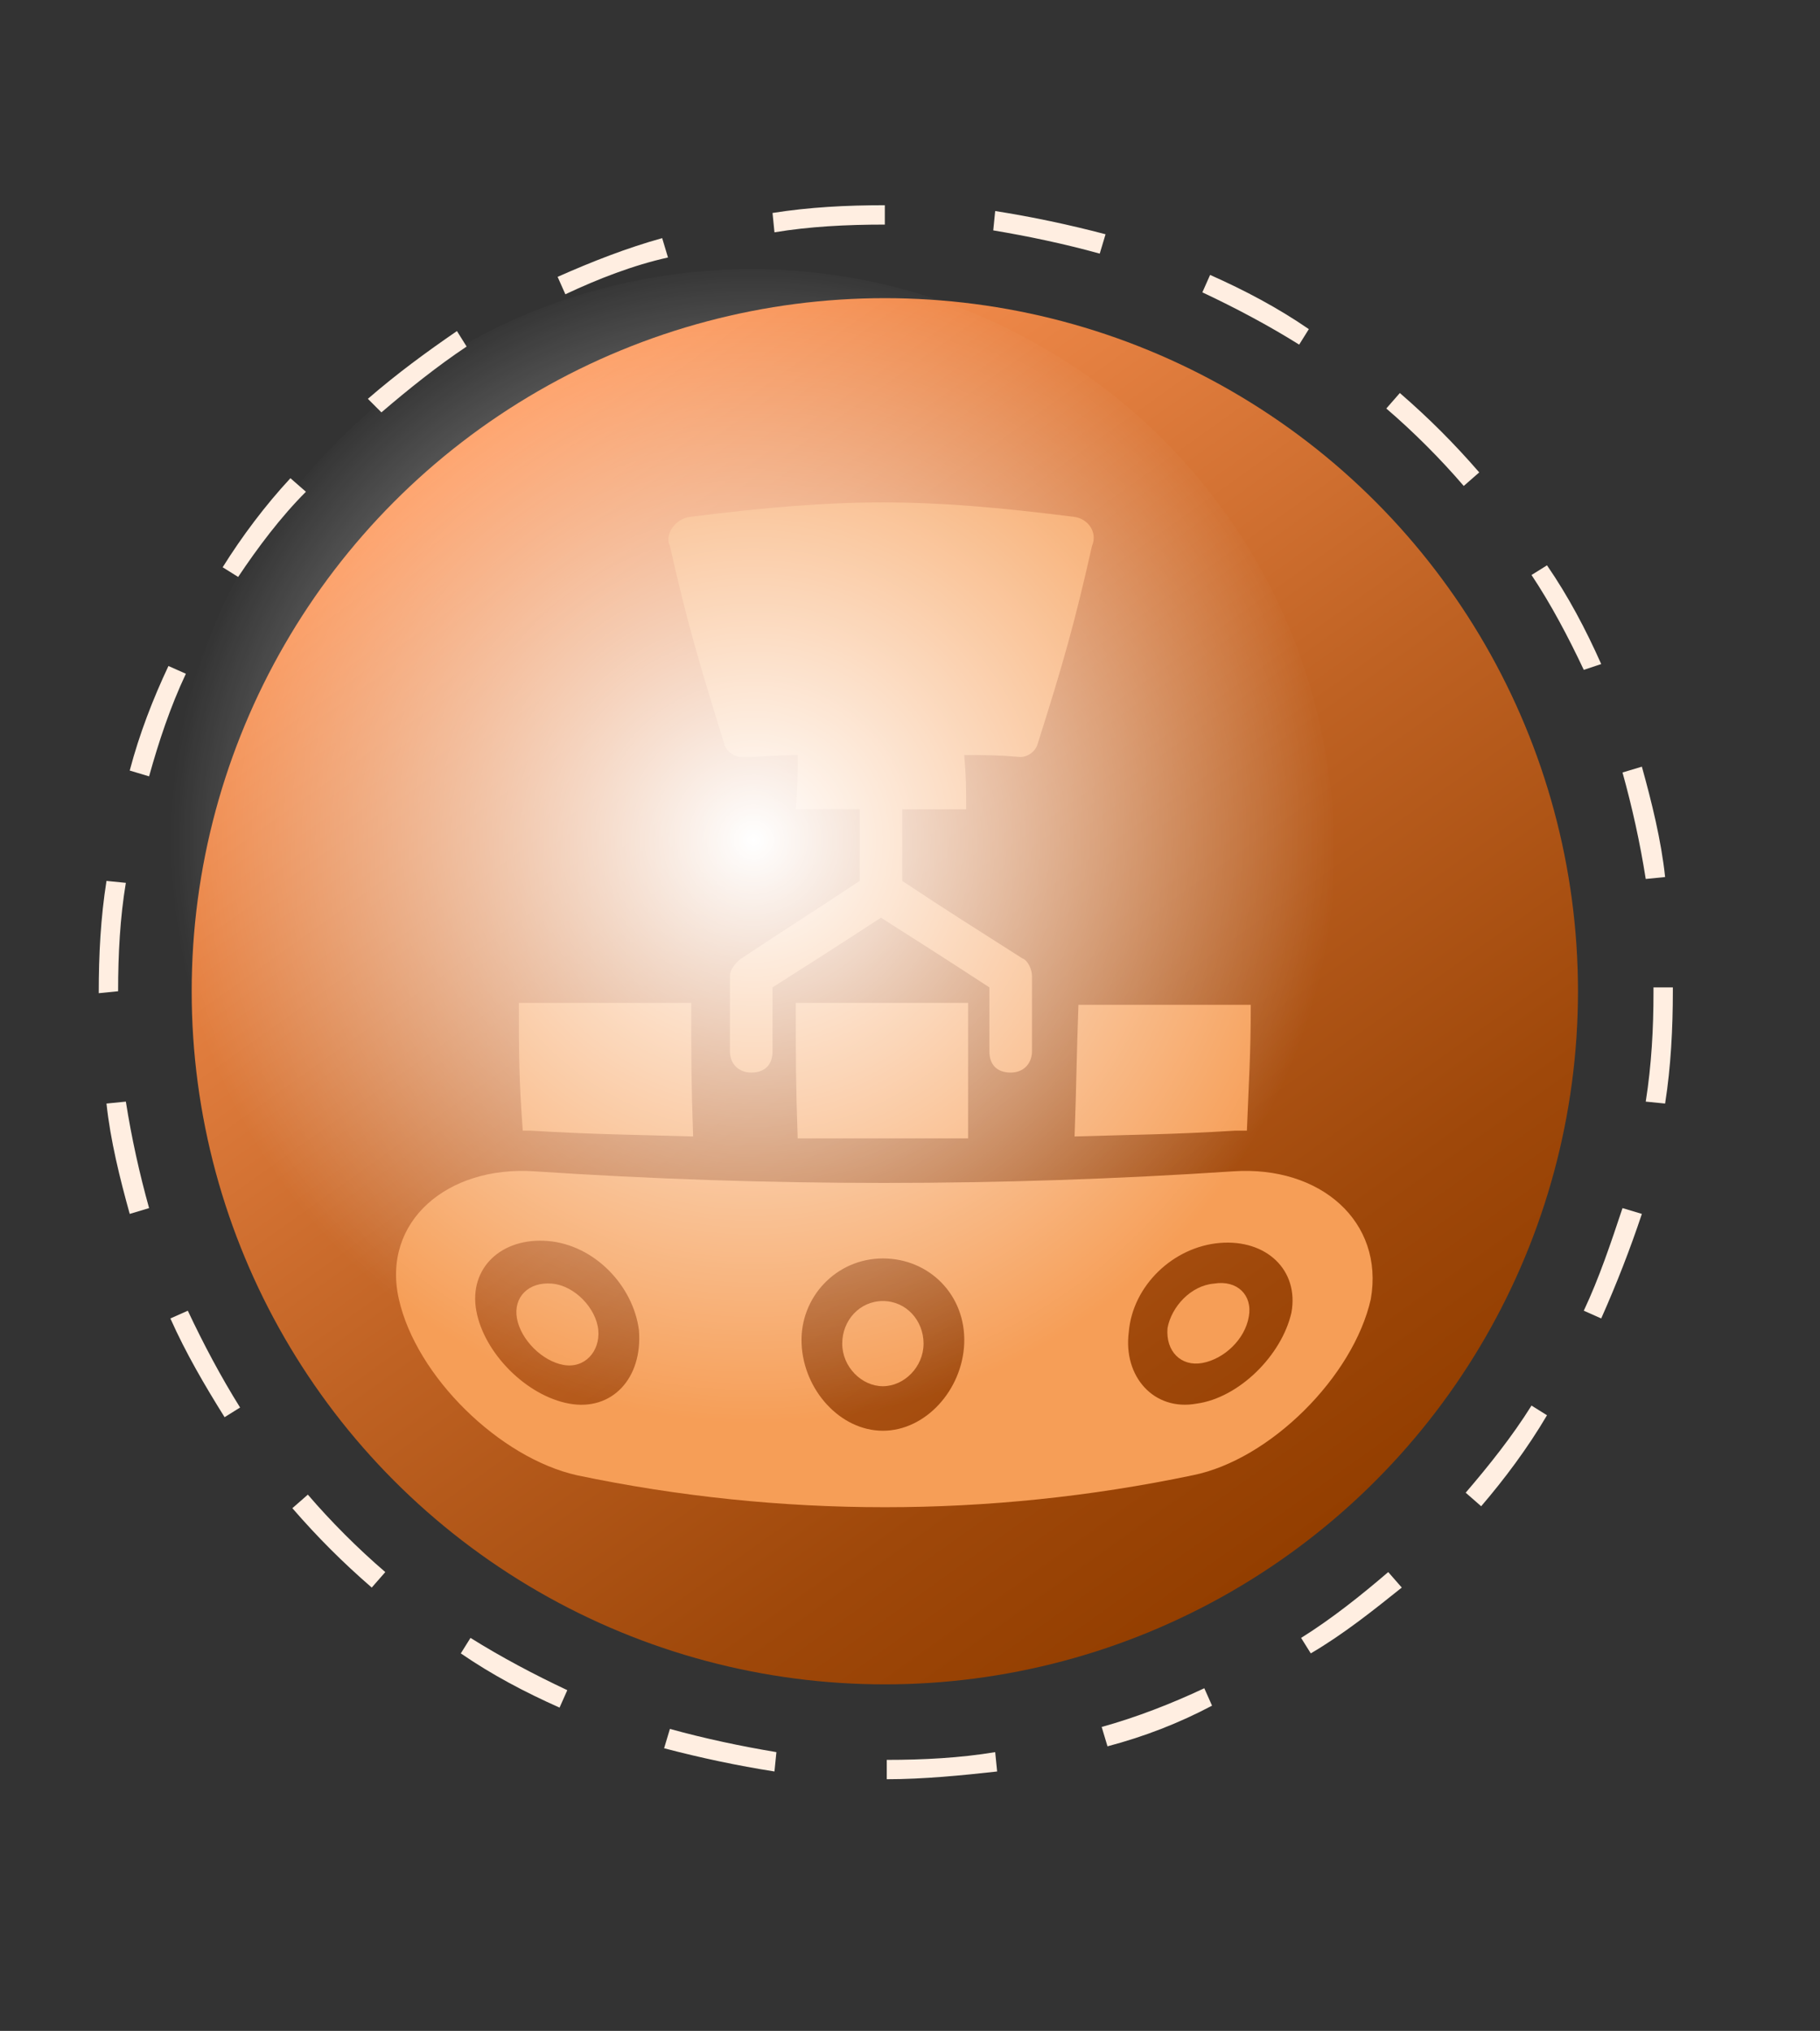 <?xml version="1.0" encoding="utf-8"?>
<!-- Generator: Adobe Illustrator 19.0.0, SVG Export Plug-In . SVG Version: 6.00 Build 0)  -->
<svg version="1.1" id="Camada_1" xmlns="http://www.w3.org/2000/svg" xmlns:xlink="http://www.w3.org/1999/xlink" x="0px" y="0px"
	 viewBox="0 0 94 104.9" style="enable-background:new 0 0 94 104.9;" xml:space="preserve">
<rect x="0" y="0" width="94" height="104.9" fill="#333333" stroke="none"/>
<style type="text/css">
	.st0{fill:#FFEEE1;}
	.st1{fill:url(#XMLID_51_);}
	.st2{fill:#F69E57;}
	.st3{fill:url(#XMLID_52_);}
</style>
<g id="XMLID_88_">
	<g id="XMLID_1839_">
		<path id="XMLID_8_" class="st0" d="M45.8,91.9l0-1c1.9,0,3.8-0.1,5.6-0.4l0.1,1C49.7,91.7,47.7,91.9,45.8,91.9z M40,91.5
			c-1.9-0.3-3.8-0.7-5.7-1.2l0.3-1c1.8,0.5,3.7,0.9,5.5,1.2L40,91.5z M57.2,90.2l-0.3-1c1.8-0.5,3.6-1.2,5.3-2l0.4,0.9
			C60.9,89,59.1,89.7,57.2,90.2z M28.9,88.2c-1.8-0.8-3.5-1.7-5.1-2.8l0.5-0.8c1.6,1,3.3,1.9,5,2.7L28.9,88.2z M67.7,85.4l-0.5-0.8
			c1.6-1,3.1-2.2,4.5-3.4l0.7,0.8C70.9,83.2,69.4,84.4,67.7,85.4z M19.2,82c-1.5-1.3-2.8-2.6-4.1-4.1l0.8-0.7c1.2,1.4,2.6,2.8,4,4
			L19.2,82z M76.5,77.8l-0.8-0.7c1.2-1.4,2.4-2.9,3.4-4.5l0.8,0.5C78.9,74.8,77.7,76.4,76.5,77.8z M11.6,73.2c-1-1.6-2-3.3-2.8-5.1
			l0.9-0.4c0.8,1.7,1.7,3.4,2.7,5L11.6,73.2z M82.7,68.1l-0.9-0.4c0.8-1.7,1.4-3.5,2-5.3l1,0.3C84.2,64.5,83.5,66.3,82.7,68.1z
			 M6.7,62.7c-0.5-1.8-1-3.8-1.2-5.7l1-0.1c0.3,1.9,0.7,3.7,1.2,5.5L6.7,62.7z M86,57l-1-0.1c0.3-1.9,0.4-3.8,0.4-5.6V51h1v0.2
			C86.4,53.1,86.3,55.1,86,57z M5.1,51.3L5.1,51.3c0-2,0.1-3.9,0.4-5.8l1,0.1c-0.3,1.8-0.4,3.7-0.4,5.6L5.1,51.3z M85,45.4
			c-0.3-1.9-0.7-3.7-1.2-5.5l1-0.3c0.5,1.8,1,3.8,1.2,5.7L85,45.4z M7.7,40.1l-1-0.3c0.5-1.9,1.2-3.7,2-5.4l0.9,0.4
			C8.8,36.5,8.2,38.3,7.7,40.1z M81.8,34.6c-0.8-1.7-1.7-3.4-2.7-4.9l0.8-0.5c1.1,1.6,2,3.3,2.8,5.1L81.8,34.6z M12.3,29.8l-0.8-0.5
			c1-1.6,2.2-3.2,3.5-4.6l0.8,0.7C14.5,26.7,13.3,28.3,12.3,29.8z M75.6,25.1c-1.2-1.4-2.6-2.8-4-4l0.7-0.8c1.5,1.3,2.8,2.6,4.1,4.1
			L75.6,25.1z M19.7,21.3L19,20.6c1.5-1.3,3-2.4,4.6-3.5l0.5,0.8C22.6,18.9,21.1,20.1,19.7,21.3z M67.1,17.8c-1.6-1-3.3-1.9-5-2.7
			l0.4-0.9c1.8,0.8,3.5,1.7,5.1,2.8L67.1,17.8z M29.2,15.2l-0.4-0.9c1.8-0.8,3.6-1.5,5.4-2l0.3,1C32.7,13.7,30.9,14.4,29.2,15.2z
			 M56.8,13.1c-1.8-0.5-3.7-0.9-5.5-1.2l0.1-1c1.9,0.3,3.8,0.7,5.7,1.2L56.8,13.1z M40,12l-0.1-1c1.9-0.3,3.8-0.4,5.8-0.4l0,1
			C43.7,11.6,41.8,11.7,40,12z"/>
	</g>
	<g id="XMLID_1788_">
		
			<linearGradient id="XMLID_51_" gradientUnits="userSpaceOnUse" x1="464.196" y1="-8.697" x2="500.028" y2="53.366" gradientTransform="matrix(0.995 -9.536995e-02 9.536995e-02 0.995 -436.302 74.954)">
			<stop  offset="0" style="stop-color:#FF9657"/>
			<stop  offset="0.1" style="stop-color:#F28B4C"/>
			<stop  offset="0.514" style="stop-color:#BF6223"/>
			<stop  offset="0.827" style="stop-color:#9F480A"/>
			<stop  offset="1" style="stop-color:#933E00"/>
		</linearGradient>
		<circle id="XMLID_1842_" class="st1" cx="45.7" cy="51.2" r="35.8"/>
		<g id="XMLID_1791_">
			<g id="XMLID_1792_">
				<path id="XMLID_1841_" class="st2" d="M55.5,58.7c3.3-0.1,5-0.1,8.3-0.3c0.2,0,0.3,0,0.6,0c0.1-2.6,0.2-3.9,0.2-6.5
					c-3.6,0-5.3,0-8.9,0C55.6,54.6,55.6,55.9,55.5,58.7z"/>
				<path id="XMLID_1838_" class="st2" d="M27,58.4c0.2,0,0.3,0,0.4,0c3.4,0.2,5,0.2,8.4,0.3c-0.1-2.8-0.1-4.1-0.1-6.9
					c-3.6,0-5.3,0-8.9,0C26.8,54.4,26.8,55.7,27,58.4z"/>
				<path id="XMLID_1834_" class="st2" d="M41.1,51.8c3.6,0,5.3,0,8.9,0c0,2.8,0,4.2,0,7c-3.5,0-5.3,0-8.8,0
					C41.1,56,41.1,54.6,41.1,51.8z"/>
				<path id="XMLID_1832_" class="st2" d="M55.5,26.7c-7.9-1-11.9-1-19.9,0c-0.7,0.1-1.3,0.9-1,1.5c0.9,4,1.5,6,2.8,10.2
					c0.1,0.4,0.5,0.7,0.9,0.7c1.2,0,1.7-0.1,2.9-0.1c0,1.1,0,1.7-0.1,2.8c1.3,0,2,0,3.3,0c0,1.5,0,2.2,0,3.7c-2.4,1.6-3.7,2.4-6.1,4
					c-0.3,0.2-0.6,0.6-0.6,0.9c0,1.5,0,2.3,0,3.9c0,0.7,0.5,1.1,1.1,1.1c0.7,0,1.1-0.4,1.1-1.1c0-1.3,0-2,0-3.3
					c2.2-1.4,3.3-2.1,5.6-3.6c2.2,1.4,3.3,2.1,5.6,3.6c0,1.3,0,2,0,3.3c0,0.7,0.4,1.1,1.1,1.1c0.7,0,1.1-0.5,1.1-1.1
					c0-1.5,0-2.3,0-3.9c0-0.3-0.2-0.8-0.5-0.9c-2.5-1.6-3.8-2.4-6.2-4c0-1.5,0-2.2,0-3.7c1.3,0,2,0,3.3,0c0-1.1,0-1.7-0.1-2.8
					c1.2,0,1.7,0,2.9,0.1c0.4,0,0.8-0.3,0.9-0.7c1.3-4.1,1.9-6.2,2.8-10.2C56.7,27.5,56.2,26.8,55.5,26.7L55.5,26.7z"/>
				<path id="XMLID_1831_" class="st2" d="M45.6,67.2c-1.2,0-2.1,1-2.1,2.2c0,1.2,1,2.2,2.1,2.2c1.1,0,2.1-1,2.1-2.2
					C47.7,68.2,46.8,67.2,45.6,67.2z"/>
				<path id="XMLID_1829_" class="st2" d="M62.7,66.3c-1.2,0.1-2.2,1.2-2.4,2.3c-0.1,1.2,0.7,2,1.8,1.8c1.1-0.2,2.2-1.2,2.4-2.4
					C64.7,66.9,63.9,66.1,62.7,66.3z"/>
				<path id="XMLID_1828_" class="st2" d="M28.5,66.3c-1.2-0.1-2,0.7-1.8,1.8c0.2,1.1,1.3,2.2,2.4,2.4c1.1,0.2,1.9-0.7,1.8-1.8
					S29.7,66.4,28.5,66.3z"/>
				<path id="XMLID_1798_" class="st2" d="M63.7,60.5c-12,0.8-24.1,0.8-36.1,0c-4.5-0.3-7.9,2.6-7,6.6c0.9,4,5.2,8.2,9.2,9.1
					c10.5,2.2,21.3,2.2,31.8,0c4-0.8,8.3-5.1,9.2-9.1C71.5,63.1,68.2,60.2,63.7,60.5L63.7,60.5z M29.4,72.5
					c-2.2-0.4-4.4-2.6-4.8-4.8c-0.4-2.2,1.3-3.8,3.7-3.6c2.4,0.2,4.4,2.3,4.7,4.6C33.2,71.2,31.6,72.9,29.4,72.5z M45.6,73.9
					c-2.2,0-4.1-2.1-4.2-4.5c-0.1-2.4,1.8-4.4,4.2-4.4c2.4,0,4.3,1.9,4.2,4.4C49.7,71.8,47.8,73.9,45.6,73.9z M61.8,72.5
					c-2.2,0.4-3.8-1.4-3.5-3.7c0.2-2.4,2.3-4.4,4.7-4.6c2.4-0.2,4.1,1.4,3.7,3.6C66.2,70,64,72.2,61.8,72.5z"/>
			</g>
		</g>
		
			<radialGradient id="XMLID_52_" cx="1886.766" cy="146.514" r="16.934" gradientTransform="matrix(1.771 -0.17 0.17 1.771 -3327.438 104.645)" gradientUnits="userSpaceOnUse">
			<stop  offset="0" style="stop-color:#FFFFFF"/>
			<stop  offset="1" style="stop-color:#FFFFFF;stop-opacity:0"/>
		</radialGradient>
		<circle id="XMLID_1789_" class="st3" cx="38.8" cy="44" r="30.1"/>
	</g>
</g>
</svg>
